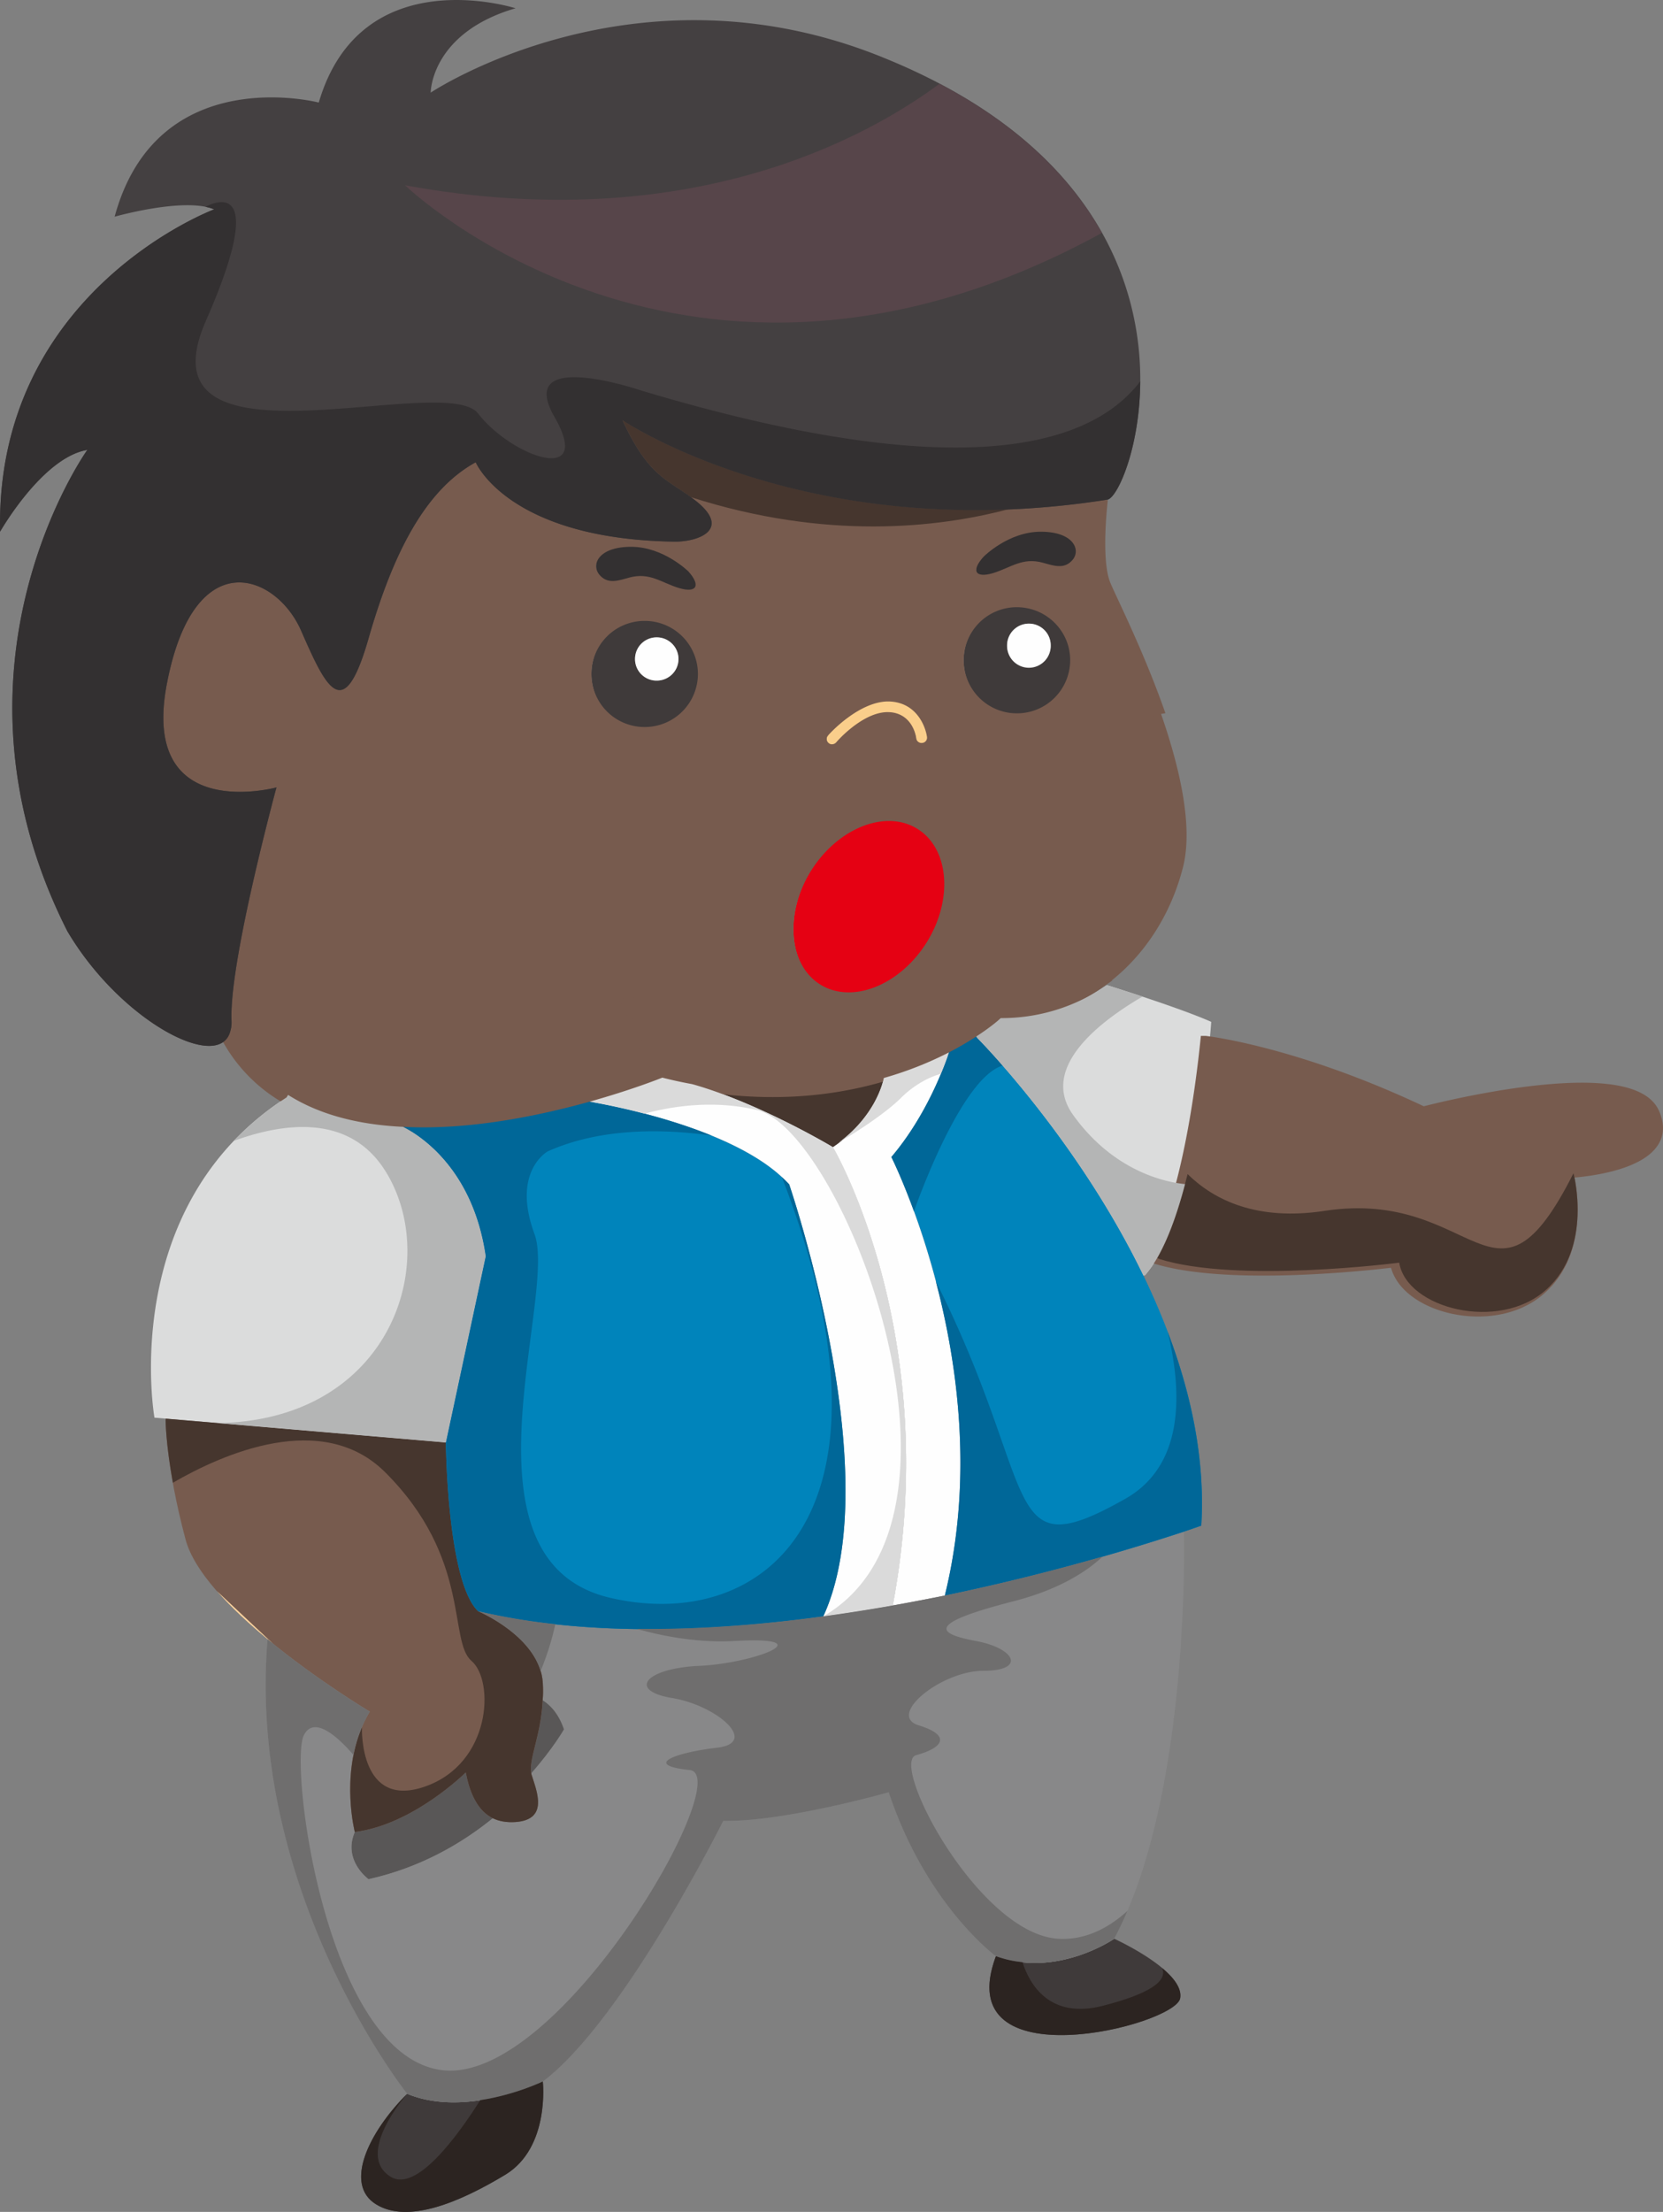 <svg xmlns="http://www.w3.org/2000/svg" width="90.148" height="119.82"><rect width="100%" height="100%" fill="#808080" stroke="none"/><g fill-rule="evenodd" stroke-miterlimit="10" data-paper-data="{&quot;isPaintingLayer&quot;:true}" style="mix-blend-mode:normal"><path fill="#3f3a3a" d="M38.332 36.504a3.131 3.131 0 0 1-3.142 3.128 3.13 3.13 0 0 1-3.132-3.128 3.126 3.126 0 0 1 3.132-3.118 3.128 3.128 0 0 1 3.142 3.118m-3.908-.807a1.164 1.164 0 0 0 1.178 1.172c.647 0 1.178-.518 1.178-1.172 0-.646-.531-1.171-1.178-1.171-.662 0-1.178.525-1.178 1.17m21.356.443a1.178 1.178 0 1 0 0-2.357 1.18 1.18 0 0 0-1.188 1.172 1.183 1.183 0 0 0 1.188 1.185m2.73-.38a3.13 3.13 0 0 1-3.14 3.132 3.13 3.13 0 0 1-3.133-3.131 3.128 3.128 0 0 1 3.133-3.116c1.738 0 3.14 1.397 3.14 3.115M22.075 113.42c3.235 1.345 7.35-.665 7.35-.665s.399 3.559-2.02 5.042c-2.44 1.473-5.266 2.688-7.016 1.613-1.76-1.074-.412-3.903 1.685-5.99M60.4 105.023s3.844 1.742 3.574 3.226-12.557 4.57-9.987-2.28c3.303 1.204 6.413-.946 6.413-.946"/><path fill="#595757" d="M25.248 96.012c.193.989.573 2.043 1.468 2.483-1.697 1.376-3.932 2.678-6.737 3.303 0 0-1.415-1.012-.745-2.56 3.173-.397 6.013-3.226 6.013-3.226"/><path fill="#888889" d="M44.628 87.559a99.498 99.498 0 0 0 3.766-.591c.972-.173 1.91-.355 2.829-.537 4.38-.91 8.705-2.066 12.955-3.462.022.999.249 14.484-3.778 22.054 0 0-3.11 2.15-6.412.946 0 0-3.78-2.763-5.81-8.883 0 0-5.656 1.614-8.971 1.55 0 0-5.398 10.818-9.782 14.118 0 0-4.114 2.012-7.35.668 0 0-8.704-10.927-7.57-24.624 2.676 2.213 5.54 3.923 5.54 3.923-1.75 2.892-.812 6.516-.812 6.516-.667 1.55.745 2.56.745 2.56 2.807-.624 5.042-1.925 6.738-3.302.333.162.745.238 1.23.206 1.814-.131 1.144-1.678.874-2.55-.01-.032-.02-.063-.02-.097 1.187-1.343 1.77-2.375 1.77-2.375-.325-.958-.854-1.387-1.155-1.571.03-.29.03-.601.01-.935-.14-2.485-3.508-3.893-3.508-3.893 5.754 1.366 12.482 1.13 18.71.28"/><path fill="#595757" d="M29.416 92.107c.299.185.829.612 1.153 1.572 0 0-.583 1.03-1.77 2.375-.153-.762.529-2.054.617-3.947"/><path fill="#775b4e" d="m8.977 76.934.01-.086 15.18 1.29s.065 7.529 1.75 9.142c0 0 3.368 1.407 3.508 3.892.02.333.02.645-.01.935-.087 1.893-.768 3.185-.616 3.947 0 .033.01.064.02.097.27.87.94 2.418-.873 2.548-.485.033-.897-.042-1.23-.204-.895-.442-1.274-1.494-1.47-2.485 0 0-2.84 2.83-6.012 3.229 0 0-.94-3.626.81-6.52 0 0-2.863-1.708-5.54-3.921-2.051-1.69-3.984-3.668-4.447-5.41-1.08-4.043-1.08-6.453-1.08-6.453z" data-paper-data="{&quot;origPos&quot;:null}"/><path fill="#dbdcdc" d="M60 53.364c.55.174 3.984 1.249 5.658 1.99 0 0-.022.377-.086 1.012-.25 2.428-1.027 8.62-2.84 11.774a6.228 6.228 0 0 1-.648.924l-.097.042c-3.606-7.461-9.014-12.881-9.014-12.881l-.054-.075c.71-.464 1.144-.828 1.284-.958a.212.212 0 0 1 .054-.042A9.966 9.966 0 0 0 60 53.364M15.53 59.45l.087-.14c1.782 1.129 3.962 1.623 6.23 1.73.873.442 3.79 2.237 4.48 7.013l-2.16 10.085-15.18-1.29-.614-.053s-2.02-11.43 7.157-17.346z"/><path fill="#0084bb" d="M31.96 59.677c1.19.203 8.12 1.483 10.82 4.483 0 0 5.387 15.744 1.847 23.4-6.23.85-12.956 1.085-18.71-.28-1.684-1.612-1.75-9.14-1.75-9.14l2.16-10.086c-.691-4.777-3.607-6.571-4.481-7.013 3.585.196 7.374-.6 10.115-1.364m32.217 23.292a118.986 118.986 0 0 1-12.955 3.462v-.023c2.97-12.096-2.904-23.732-2.904-23.732 1.92-2.258 2.894-4.967 3.12-5.667.584-.3 1.08-.602 1.48-.86l.053.077s5.409 5.419 9.016 12.88c1.975 4.089 3.42 8.786 3.13 13.539 0 0-.335.12-.94.324"/><path fill="#fefefe" d="M47.909 58.395a19.275 19.275 0 0 0 3.53-1.386c-.227.7-1.2 3.409-3.12 5.667 0 0 5.873 11.636 2.903 23.732v.023c-.917.183-1.855.364-2.827.538 2.753-14.7-3.25-24.83-3.25-24.83 2.279-1.516 2.72-3.496 2.764-3.744"/><path fill="#fefefe" d="M45.145 62.14s6.004 10.129 3.25 24.828a99.514 99.514 0 0 1-3.767.592c3.539-7.657-1.848-23.4-1.848-23.4-2.7-3-9.631-4.28-10.82-4.483 2.354-.656 3.943-1.301 3.943-1.301.538.136 1.082.254 1.629.354.012.01.024.01.034.01 3.639 1.033 7.58 3.4 7.58 3.4M34.423 35.698a1.17 1.17 0 0 1 1.178-1.172c.648 0 1.178.526 1.178 1.172 0 .653-.53 1.17-1.178 1.17a1.164 1.164 0 0 1-1.178-1.17m20.169-.743a1.18 1.18 0 0 1 1.188-1.172c.647 0 1.177.527 1.177 1.172a1.183 1.183 0 1 1-2.365 0"/><path fill="#face8b" d="M44.94 39.687c.064-.087 1.79-2 3.54-1.938 1.588.066 2.172 1.43 2.268 2.154a.534.534 0 0 1-.475.59.544.544 0 0 1-.605-.452c-.01-.13-.183-1.172-1.24-1.214-1.081-.042-2.28 1.105-2.667 1.558a.563.563 0 0 1-.412.183.512.512 0 0 1-.345-.13.528.528 0 0 1-.064-.751"/><path fill="#e50113" d="M43.999 47.04c1.534-2.44 4.266-3.504 6.113-2.354 1.845 1.14 2.104 4.055.584 6.495-1.535 2.452-4.267 3.506-6.112 2.366-1.845-1.152-2.106-4.052-.585-6.506"/><path fill="#775b4e" stroke="#775b4e" stroke-width=".5" d="M12.054 55.289c-.119-2.828 1.856-10.431 2.332-12.248l.108.022c16.594-2.893 20.912 15.313 20.912 15.313s-1.589.645-3.941 1.302c-2.742.763-6.53 1.557-10.115 1.363-2.269-.107-4.449-.601-6.229-1.731a8.418 8.418 0 0 1-3.067-3.483L12 55.815c.044-.15.064-.333.054-.525m47.449-1.926a9.961 9.961 0 0 1-5.743 1.786s-.022.009-.054.042c.508-14.807 8.076-16.612 8.886-16.752 1.058 2.977 1.868 6.269 1.284 8.514-.69 2.669-2.235 4.947-4.373 6.41" data-paper-data="{&quot;origPos&quot;:null}"/><path fill="#46362e" d="M37.566 58.742c4.2.795 7.676.407 10.344-.346-.044.249-.486 2.229-2.763 3.744 0 0-3.944-2.367-7.58-3.4" data-paper-data="{&quot;origPos&quot;:null}"/><path fill="#775b4e" stroke="#775b4e" stroke-width=".5" d="M62.483 68.14c1.814-3.153 2.59-9.346 2.84-11.775h.021s4.86.537 11.811 3.827c0 0 11.196-2.957 12.545.077 1.351 3.02-4.653 3.29-4.653 3.29s1.08 4.032-1.49 6.31C80.998 72.162 76 70.88 75.6 68.399c0 0-8.777 1.139-13.02-.204l-.097-.055M44.335 53.546c1.845 1.142 4.577.087 6.112-2.365 1.52-2.441 1.261-5.354-.586-6.494-1.845-1.15-4.577-.087-6.11 2.354-1.522 2.453-1.262 5.355.584 6.505m11.94-23.064c.593.162 1.198.395 1.652-.195.4-.536-.01-1.484-1.759-1.484-1.762 0-3.1 1.356-3.1 1.356-.679.752-.463 1.172.497.893.994-.302 1.597-.873 2.71-.57m-1.155 2.16a3.127 3.127 0 0 0-3.13 3.117 3.13 3.13 0 0 0 3.13 3.133 3.133 3.133 0 0 0 3.142-3.133c0-1.716-1.404-3.116-3.142-3.116m4.686-5.581s-.4 3.225.14 4.57c.28.7 1.738 3.559 2.894 6.807-.81.14-8.379 1.946-8.886 16.753-.14.13-.572.495-1.284.958-.4.257-.896.56-1.479.86a19.352 19.352 0 0 1-3.53 1.385c-2.668.754-6.144 1.14-10.344.346-.01 0-.023 0-.033-.01-.55-.152-1.1-.28-1.63-.355 0 0-4.318-18.206-20.91-15.313l-.109-.022c.062-.247.108-.387.108-.387s-7.429 2.02-5.939-5.644c1.48-7.668 5.94-5.916 7.277-2.83 1.36 3.099 2.3 5.119 3.648.409 1.35-4.71 3.11-8.066 5.808-9.547 0 0 1.751 4.17 10.797 4.3 1.34 0 3.003-.677 1.21-2.151-1.49-1.204-2.57-1.204-4.05-4.43 0 0 10.118 6.859 26.312 4.3M33.97 29.62c-1.758 0-2.16.937-1.758 1.474.452.59 1.057.356 1.65.194 1.113-.302 1.715.268 2.708.57.954.278 1.18-.14.5-.902 0 0-1.35-1.336-3.1-1.336m.971 3.765a3.127 3.127 0 0 0-3.132 3.118 3.13 3.13 0 0 0 3.132 3.13 3.131 3.131 0 0 0 3.142-3.13 3.128 3.128 0 0 0-3.142-3.118m13.238 5.442c1.057.042 1.23 1.084 1.24 1.214.047.289.315.489.605.452a.534.534 0 0 0 .476-.591c-.098-.722-.68-2.086-2.269-2.152-1.748-.064-3.476 1.849-3.54 1.938a.527.527 0 0 0 .064.75.508.508 0 0 0 .346.13.562.562 0 0 0 .41-.183c.39-.452 1.587-1.6 2.667-1.558" data-paper-data="{&quot;origPos&quot;:null}"/><path fill="#333031" d="M56.417 28.803c1.748 0 2.158.948 1.76 1.484-.454.59-1.06.356-1.652.194-1.113-.301-1.718.268-2.71.57-.961.278-1.177-.142-.498-.892 0 0 1.339-1.356 3.1-1.356m-19.1 2.152c.68.763.455 1.183-.498.903-.992-.301-1.596-.872-2.71-.57-.592.163-1.197.396-1.65-.195-.401-.536 0-1.473 1.759-1.473 1.75 0 3.099 1.335 3.099 1.335" data-paper-data="{&quot;origPos&quot;:null}"/><path fill="#444041" d="M3.655 50.45c-7.3-14.377 1.08-26.077 1.08-26.077-2.44.409-4.73 4.43-4.73 4.43-.27-13.031 11.606-17.462 11.606-17.462-1.62-.678-5.397.398-5.397.398C8.513 3.277 17.28 5.555 17.28 5.555 19.569-2.24 27.946.448 27.946.448c-4.6 1.344-4.6 4.57-4.6 4.57S34.425-2.38 47.922 3.136c18.89 7.666 13.494 23.516 12.134 23.926-16.194 2.559-26.312-4.3-26.312-4.3 1.48 3.225 2.56 3.225 4.05 4.43 1.793 1.474.129 2.15-1.211 2.15-9.044-.13-10.794-4.301-10.794-4.301-2.7 1.483-4.46 4.839-5.81 9.549-1.348 4.71-2.288 2.689-3.648-.41-1.338-3.086-5.798-4.838-7.278 2.83-1.49 7.665 5.94 5.645 5.94 5.645s-.045.139-.108.386c-.477 1.817-2.452 9.42-2.334 12.248a1.58 1.58 0 0 1-.054.526c-.53 2.344-5.936-.452-8.841-5.365" data-paper-data="{&quot;origPos&quot;:null}"/><path fill="#46362e" d="M37.455 26.933c-1.32-.965-2.346-1.196-3.712-4.173 0 0 7.906 5.344 20.91 4.828-3.857 1.017-9.9 1.682-17.198-.655M71.8 65.593c8.277-1.254 9.177 6.504 13.495-2.035 0 0 1.08 4.033-1.49 6.313-2.558 2.293-7.556 1.01-7.956-1.472 0 0-8.777 1.139-13.02-.204l-.098-.055c.69-1.2 1.229-2.837 1.645-4.54 1.455 1.426 3.774 2.547 7.424 1.994M23.037 96.778c3.598-1.253 3.779-5.735 2.519-6.81-1.26-1.075 0-5.556-4.678-10.217-3.41-3.393-8.817-.987-11.507.57-.388-2.151-.394-3.386-.394-3.386l.01-.085 15.18 1.289s.066 7.53 1.75 9.142c0 0 3.368 1.406 3.508 3.892.02.333.02.645-.01.934-.087 1.894-.768 3.186-.615 3.948 0 .033.01.063.02.097.27.87.94 2.418-.874 2.548-.486.033-.897-.042-1.23-.205-.895-.441-1.274-1.493-1.468-2.484 0 0-2.84 2.83-6.015 3.227 0 0-.761-2.964.387-5.67-.006.167-.11 4.442 3.417 3.21" data-paper-data="{&quot;origPos&quot;:null}"/><path fill="#fad4a0" d="M14.777 89.018c-.09-.074-.183-.147-.273-.22-.997-.823-1.962-1.713-2.747-2.61z"/><path fill="#006798" d="M21.847 61.04c3.585.195 7.373-.6 10.115-1.362.75.126 3.793.688 6.61 1.837-2.456-.35-5.924-.466-8.876.853 0 0-1.982 1.077-.722 4.48 1.262 3.407-4.497 17.743 4.139 19.715 8.399 1.916 16.28-4.64 9.274-22.79.135.127.275.253.394.387 0 0 5.387 15.743 1.847 23.399-6.23.85-12.957 1.086-18.71-.28-1.686-1.611-1.75-9.14-1.75-9.14l2.158-10.085c-.69-4.776-3.605-6.571-4.48-7.013m27.698 4.576c-.675-1.85-1.224-2.94-1.224-2.94 1.92-2.26 2.893-4.968 3.12-5.667.506-.263 1-.55 1.479-.86l.053.076s.535.533 1.377 1.497c-2.153.65-4.441 6.865-4.805 7.894m1.185 3.79c5.713 11.368 3.445 15.645 10.277 11.78 2.939-1.664 3.22-5.21 2.289-9.05 1.257 3.309 2.046 6.892 1.824 10.508 0 0-.336.12-.941.324a118.986 118.986 0 0 1-12.955 3.462v-.023c1.554-6.327.685-12.526-.494-17"/><path fill="#dadada" d="M41.03 60.129c-2.286-.538-4.477-.236-6.093.198a36.765 36.765 0 0 0-2.976-.65c2.353-.656 3.942-1.301 3.942-1.301.55.14 1.1.258 1.63.354.01.01.023.01.033.01 3.639 1.033 7.58 3.399 7.58 3.399s6.003 10.13 3.249 24.829c-1.23.214-2.483.419-3.767.59 9.26-5.366.992-26.354-3.597-27.43m7.828-.671c-.828.823-2.28 1.77-3.408 2.448 1.995-1.478 2.418-3.273 2.459-3.51a19.314 19.314 0 0 0 3.53-1.385c-.071.217-.221.64-.442 1.166-.688.175-1.51.654-2.14 1.28" data-paper-data="{&quot;origPos&quot;:null}"/><path fill="#b4b5b5" d="M54.203 55.192c.032-.032.053-.041.053-.041A9.97 9.97 0 0 0 60 53.364c.237.075 1.006.314 1.935.62-2.29 1.335-5.607 3.84-3.764 6.413 2.262 3.155 5.18 3.662 6.067 3.746-.396 1.505-.89 2.928-1.506 3.997a6.334 6.334 0 0 1-.648.923l-.096.042c-3.607-7.46-9.016-12.88-9.016-12.88l-.054-.076c.713-.462 1.145-.826 1.285-.957m-33.28 8.297c-1.924-3.143-5.47-2.7-8.24-1.69a15.63 15.63 0 0 1 2.847-2.348l.087-.14c1.782 1.129 3.962 1.623 6.23 1.73.873.442 3.79 2.237 4.48 7.013l-2.16 10.086-12.373-1.052c9.309-.133 12.16-8.651 9.13-13.6"/><path fill="#6f6e6e" d="M29.303 90.52c-.614-2.073-3.386-3.24-3.386-3.24 1.38.32 2.778.554 4.187.702a15 15 0 0 1-.801 2.54"/><path fill="#6f6e6e" d="M14.505 88.797c2.677 2.214 5.54 3.923 5.54 3.923a7.228 7.228 0 0 0-.885 2.344c-.764-.885-2.123-2.192-2.69-1.063-.81 1.612 1.213 17.474 7.559 18.147 6.342.67 15.924-15.996 13.358-16.264-2.564-.27-.81-.942 1.485-1.21 2.293-.27 0-2.286-2.43-2.69-2.428-.401-1.483-1.613 1.487-1.745 2.968-.137 6.747-1.614 1.889-1.346-1.897.105-3.75-.222-5.306-.657 3.368.042 6.81-.226 10.115-.677 1.26-.173 2.516-.37 3.768-.591.972-.172 1.91-.355 2.827-.537 3.287-.68 6.222-1.446 8.543-2.107-.833.783-2.311 1.772-4.833 2.42-4.723 1.208-4.184 1.747-2.025 2.15 2.16.404 2.7 1.613.406 1.613s-5.264 2.418-3.51 2.956c1.755.538 1.349 1.21-.135 1.613s3.374 9.679 7.692 9.947c1.278.079 2.555-.42 3.755-1.507a18.876 18.876 0 0 1-.716 1.507s-3.11 2.15-6.412.946c0 0-3.778-2.764-5.81-8.883 0 0-5.655 1.614-8.97 1.55 0 0-5.398 10.82-9.781 14.12 0 0-4.114 2.01-7.352.666 0 0-8.704-10.927-7.57-24.625"/><path fill="#2c2421" d="M53.987 105.969c.487.176.97.276 1.438.324.403 1.24 1.494 3.097 4.365 2.36 2.464-.634 3.515-1.316 3.21-2.04.617.513 1.073 1.092.974 1.636-.27 1.485-12.556 4.57-9.987-2.28M22.074 113.42s-2.906 3.296-.88 4.506c1.38.827 3.583-2.175 4.84-4.16 1.894-.286 3.389-1.011 3.389-1.011s.402 3.559-2.016 5.042c-2.441 1.474-5.27 2.688-7.018 1.613-1.76-1.074-.412-3.903 1.685-5.99"/><path fill="#333031" d="M.005 28.803C-.265 15.772 11.61 11.34 11.61 11.34a2.437 2.437 0 0 0-.478-.135c.688-.358 3.352-1.39.028 6.178-3.778 8.603 12.956 2.688 14.756 5.016 1.799 2.332 6.297 3.943 4.138.18-2.16-3.762 4.678-1.432 4.678-1.432 17.585 5.272 24.48 2.926 27.077-.49-.023 3.598-1.21 6.24-1.755 6.404-16.195 2.558-26.313-4.3-26.313-4.3 1.482 3.225 2.56 3.225 4.052 4.43 1.79 1.474.129 2.15-1.212 2.15-9.046-.13-10.795-4.3-10.795-4.3-2.698 1.48-4.46 4.838-5.81 9.547-1.35 4.71-2.287 2.69-3.648-.41-1.338-3.085-5.797-4.837-7.276 2.83-1.49 7.666 5.938 5.646 5.938 5.646s-.045.139-.108.386c-.476 1.817-2.452 9.42-2.332 12.248.01.193-.01.377-.054.526-.53 2.344-5.938-.452-8.841-5.364-7.3-14.38 1.079-26.08 1.079-26.08-2.442.41-4.73 4.432-4.73 4.432" data-paper-data="{&quot;origPos&quot;:null}"/><path fill="#57454a" d="M21.957 10.036c15.353 2.816 25.058-2.597 28.973-5.5 4.45 2.342 7.186 5.199 8.804 8.08-22.4 12.278-37.777-2.58-37.777-2.58" data-paper-data="{&quot;origPos&quot;:null}"/></g></svg>